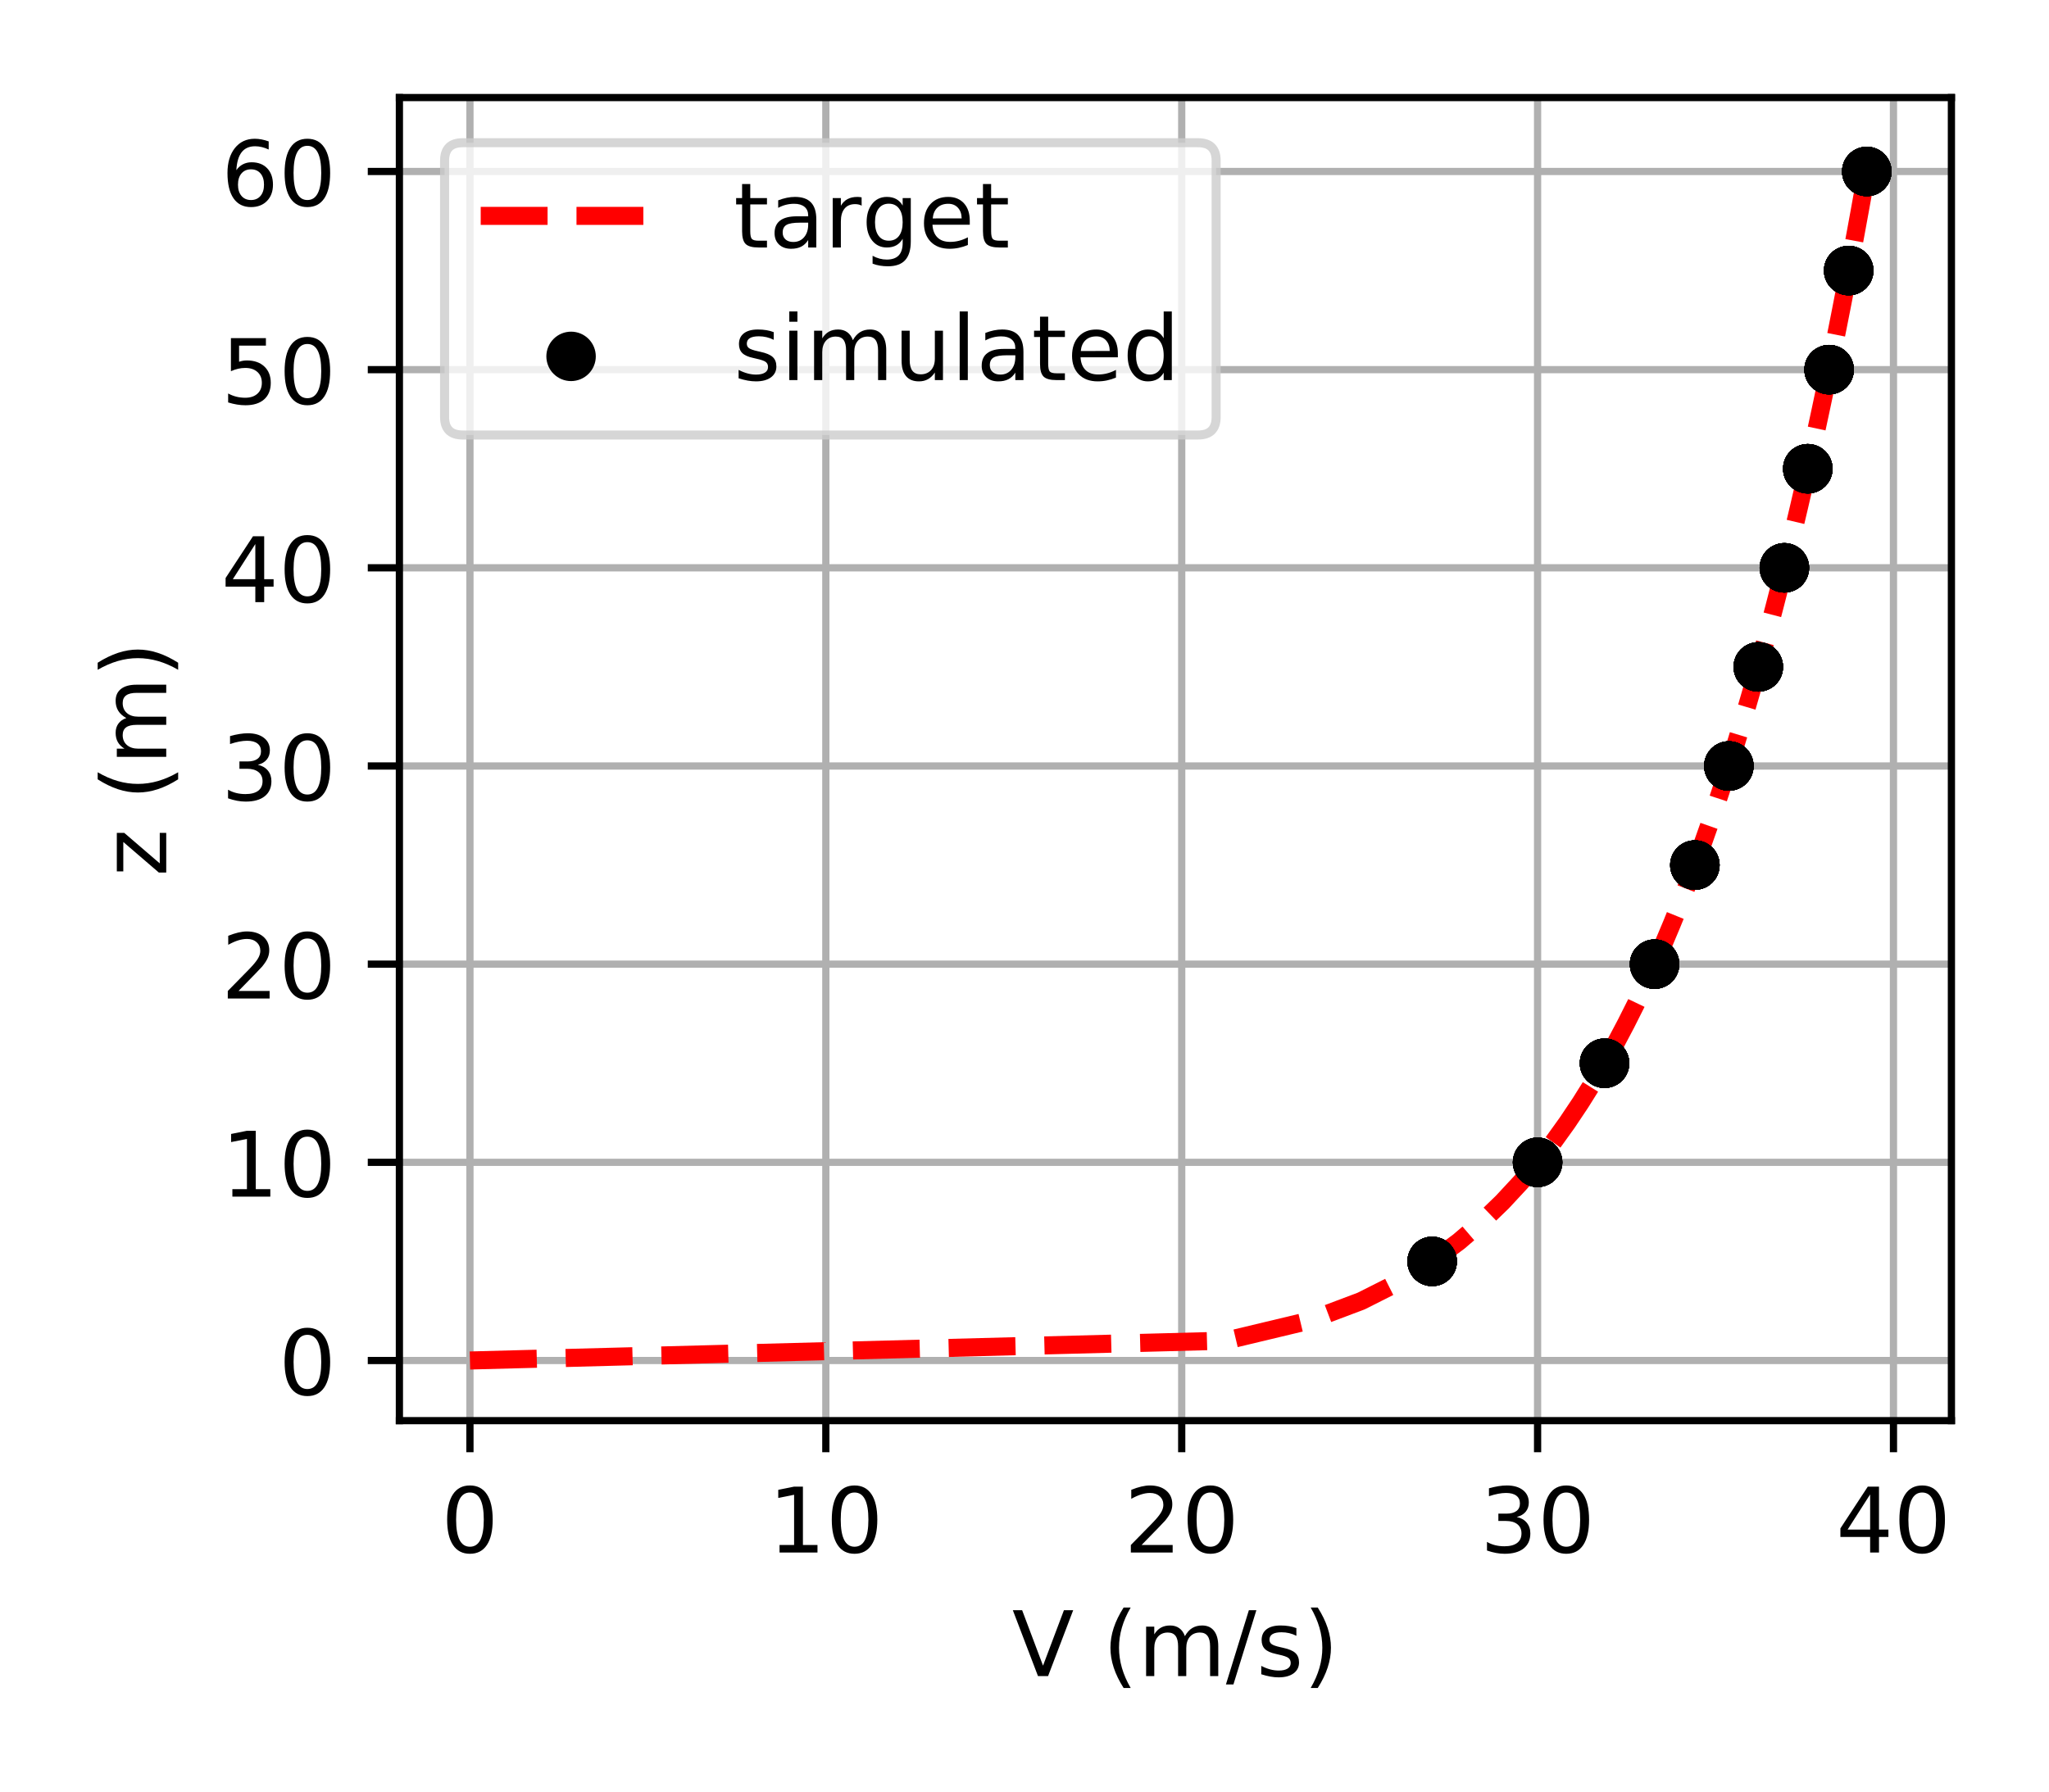 <?xml version="1.0" encoding="utf-8" standalone="no"?>
<!DOCTYPE svg PUBLIC "-//W3C//DTD SVG 1.1//EN"
  "http://www.w3.org/Graphics/SVG/1.1/DTD/svg11.dtd">
<!-- Created with matplotlib (https://matplotlib.org/) -->
<svg height="198.425pt" version="1.1" viewBox="0 0 226.772 198.425" width="226.772pt" xmlns="http://www.w3.org/2000/svg" xmlns:xlink="http://www.w3.org/1999/xlink">
 <defs>
  <style type="text/css">
*{stroke-linecap:butt;stroke-linejoin:round;}
  </style>
 </defs>
 <g id="figure_1">
  <g id="patch_1">
   <path d="M 0 198.425 
L 226.772 198.425 
L 226.772 0 
L 0 0 
z
" style="fill:#ffffff;"/>
  </g>
  <g id="axes_1">
   <g id="patch_2">
    <path d="M 44.203 157.269 
L 215.972 157.269 
L 215.972 10.8 
L 44.203 10.8 
z
" style="fill:#ffffff;"/>
   </g>
   <g id="matplotlib.axis_1">
    <g id="xtick_1">
     <g id="line2d_1">
      <path clip-path="url(#pca7bddc75d)" d="M 52.011 157.269 
L 52.011 10.8 
" style="fill:none;stroke:#b0b0b0;stroke-linecap:square;stroke-width:0.8;"/>
     </g>
     <g id="line2d_2">
      <defs>
       <path d="M 0 0 
L 0 3.5 
" id="m3e68331824" style="stroke:#000000;stroke-width:0.8;"/>
      </defs>
      <g>
       <use style="stroke:#000000;stroke-width:0.8;" x="52.011" xlink:href="#m3e68331824" y="157.269"/>
      </g>
     </g>
     <g id="text_1">
      <!-- 0 -->
      <defs>
       <path d="M 31.781 66.406 
Q 24.172 66.406 20.328 58.906 
Q 16.5 51.422 16.5 36.375 
Q 16.5 21.391 20.328 13.891 
Q 24.172 6.391 31.781 6.391 
Q 39.453 6.391 43.281 13.891 
Q 47.125 21.391 47.125 36.375 
Q 47.125 51.422 43.281 58.906 
Q 39.453 66.406 31.781 66.406 
z
M 31.781 74.219 
Q 44.047 74.219 50.516 64.516 
Q 56.984 54.828 56.984 36.375 
Q 56.984 17.969 50.516 8.266 
Q 44.047 -1.422 31.781 -1.422 
Q 19.531 -1.422 13.062 8.266 
Q 6.594 17.969 6.594 36.375 
Q 6.594 54.828 13.062 64.516 
Q 19.531 74.219 31.781 74.219 
z
" id="DejaVuSans-48"/>
      </defs>
      <g transform="translate(48.83 171.867)scale(0.1 -0.1)">
       <use xlink:href="#DejaVuSans-48"/>
      </g>
     </g>
    </g>
    <g id="xtick_2">
     <g id="line2d_3">
      <path clip-path="url(#pca7bddc75d)" d="M 91.398 157.269 
L 91.398 10.8 
" style="fill:none;stroke:#b0b0b0;stroke-linecap:square;stroke-width:0.8;"/>
     </g>
     <g id="line2d_4">
      <g>
       <use style="stroke:#000000;stroke-width:0.8;" x="91.398" xlink:href="#m3e68331824" y="157.269"/>
      </g>
     </g>
     <g id="text_2">
      <!-- 10 -->
      <defs>
       <path d="M 12.406 8.297 
L 28.516 8.297 
L 28.516 63.922 
L 10.984 60.406 
L 10.984 69.391 
L 28.422 72.906 
L 38.281 72.906 
L 38.281 8.297 
L 54.391 8.297 
L 54.391 0 
L 12.406 0 
z
" id="DejaVuSans-49"/>
      </defs>
      <g transform="translate(85.035 171.867)scale(0.1 -0.1)">
       <use xlink:href="#DejaVuSans-49"/>
       <use x="63.623" xlink:href="#DejaVuSans-48"/>
      </g>
     </g>
    </g>
    <g id="xtick_3">
     <g id="line2d_5">
      <path clip-path="url(#pca7bddc75d)" d="M 130.785 157.269 
L 130.785 10.8 
" style="fill:none;stroke:#b0b0b0;stroke-linecap:square;stroke-width:0.8;"/>
     </g>
     <g id="line2d_6">
      <g>
       <use style="stroke:#000000;stroke-width:0.8;" x="130.785" xlink:href="#m3e68331824" y="157.269"/>
      </g>
     </g>
     <g id="text_3">
      <!-- 20 -->
      <defs>
       <path d="M 19.188 8.297 
L 53.609 8.297 
L 53.609 0 
L 7.328 0 
L 7.328 8.297 
Q 12.938 14.109 22.625 23.891 
Q 32.328 33.688 34.812 36.531 
Q 39.547 41.844 41.422 45.531 
Q 43.312 49.219 43.312 52.781 
Q 43.312 58.594 39.234 62.25 
Q 35.156 65.922 28.609 65.922 
Q 23.969 65.922 18.812 64.312 
Q 13.672 62.703 7.812 59.422 
L 7.812 69.391 
Q 13.766 71.781 18.938 73 
Q 24.125 74.219 28.422 74.219 
Q 39.75 74.219 46.484 68.547 
Q 53.219 62.891 53.219 53.422 
Q 53.219 48.922 51.531 44.891 
Q 49.859 40.875 45.406 35.406 
Q 44.188 33.984 37.641 27.219 
Q 31.109 20.453 19.188 8.297 
z
" id="DejaVuSans-50"/>
      </defs>
      <g transform="translate(124.422 171.867)scale(0.1 -0.1)">
       <use xlink:href="#DejaVuSans-50"/>
       <use x="63.623" xlink:href="#DejaVuSans-48"/>
      </g>
     </g>
    </g>
    <g id="xtick_4">
     <g id="line2d_7">
      <path clip-path="url(#pca7bddc75d)" d="M 170.172 157.269 
L 170.172 10.8 
" style="fill:none;stroke:#b0b0b0;stroke-linecap:square;stroke-width:0.8;"/>
     </g>
     <g id="line2d_8">
      <g>
       <use style="stroke:#000000;stroke-width:0.8;" x="170.172" xlink:href="#m3e68331824" y="157.269"/>
      </g>
     </g>
     <g id="text_4">
      <!-- 30 -->
      <defs>
       <path d="M 40.578 39.312 
Q 47.656 37.797 51.625 33 
Q 55.609 28.219 55.609 21.188 
Q 55.609 10.406 48.188 4.484 
Q 40.766 -1.422 27.094 -1.422 
Q 22.516 -1.422 17.656 -0.516 
Q 12.797 0.391 7.625 2.203 
L 7.625 11.719 
Q 11.719 9.328 16.594 8.109 
Q 21.484 6.891 26.812 6.891 
Q 36.078 6.891 40.938 10.547 
Q 45.797 14.203 45.797 21.188 
Q 45.797 27.641 41.281 31.266 
Q 36.766 34.906 28.719 34.906 
L 20.219 34.906 
L 20.219 43.016 
L 29.109 43.016 
Q 36.375 43.016 40.234 45.922 
Q 44.094 48.828 44.094 54.297 
Q 44.094 59.906 40.109 62.906 
Q 36.141 65.922 28.719 65.922 
Q 24.656 65.922 20.016 65.031 
Q 15.375 64.156 9.812 62.312 
L 9.812 71.094 
Q 15.438 72.656 20.344 73.438 
Q 25.25 74.219 29.594 74.219 
Q 40.828 74.219 47.359 69.109 
Q 53.906 64.016 53.906 55.328 
Q 53.906 49.266 50.438 45.094 
Q 46.969 40.922 40.578 39.312 
z
" id="DejaVuSans-51"/>
      </defs>
      <g transform="translate(163.809 171.867)scale(0.1 -0.1)">
       <use xlink:href="#DejaVuSans-51"/>
       <use x="63.623" xlink:href="#DejaVuSans-48"/>
      </g>
     </g>
    </g>
    <g id="xtick_5">
     <g id="line2d_9">
      <path clip-path="url(#pca7bddc75d)" d="M 209.559 157.269 
L 209.559 10.8 
" style="fill:none;stroke:#b0b0b0;stroke-linecap:square;stroke-width:0.8;"/>
     </g>
     <g id="line2d_10">
      <g>
       <use style="stroke:#000000;stroke-width:0.8;" x="209.559" xlink:href="#m3e68331824" y="157.269"/>
      </g>
     </g>
     <g id="text_5">
      <!-- 40 -->
      <defs>
       <path d="M 37.797 64.312 
L 12.891 25.391 
L 37.797 25.391 
z
M 35.203 72.906 
L 47.609 72.906 
L 47.609 25.391 
L 58.016 25.391 
L 58.016 17.188 
L 47.609 17.188 
L 47.609 0 
L 37.797 0 
L 37.797 17.188 
L 4.891 17.188 
L 4.891 26.703 
z
" id="DejaVuSans-52"/>
      </defs>
      <g transform="translate(203.196 171.867)scale(0.1 -0.1)">
       <use xlink:href="#DejaVuSans-52"/>
       <use x="63.623" xlink:href="#DejaVuSans-48"/>
      </g>
     </g>
    </g>
    <g id="text_6">
     <!-- V (m/s) -->
     <defs>
      <path d="M 28.609 0 
L 0.781 72.906 
L 11.078 72.906 
L 34.188 11.531 
L 57.328 72.906 
L 67.578 72.906 
L 39.797 0 
z
" id="DejaVuSans-86"/>
      <path id="DejaVuSans-32"/>
      <path d="M 31 75.875 
Q 24.469 64.656 21.281 53.656 
Q 18.109 42.672 18.109 31.391 
Q 18.109 20.125 21.312 9.062 
Q 24.516 -2 31 -13.188 
L 23.188 -13.188 
Q 15.875 -1.703 12.234 9.375 
Q 8.594 20.453 8.594 31.391 
Q 8.594 42.281 12.203 53.312 
Q 15.828 64.359 23.188 75.875 
z
" id="DejaVuSans-40"/>
      <path d="M 52 44.188 
Q 55.375 50.25 60.062 53.125 
Q 64.75 56 71.094 56 
Q 79.641 56 84.281 50.016 
Q 88.922 44.047 88.922 33.016 
L 88.922 0 
L 79.891 0 
L 79.891 32.719 
Q 79.891 40.578 77.094 44.375 
Q 74.312 48.188 68.609 48.188 
Q 61.625 48.188 57.562 43.547 
Q 53.516 38.922 53.516 30.906 
L 53.516 0 
L 44.484 0 
L 44.484 32.719 
Q 44.484 40.625 41.703 44.406 
Q 38.922 48.188 33.109 48.188 
Q 26.219 48.188 22.156 43.531 
Q 18.109 38.875 18.109 30.906 
L 18.109 0 
L 9.078 0 
L 9.078 54.688 
L 18.109 54.688 
L 18.109 46.188 
Q 21.188 51.219 25.484 53.609 
Q 29.781 56 35.688 56 
Q 41.656 56 45.828 52.969 
Q 50 49.953 52 44.188 
z
" id="DejaVuSans-109"/>
      <path d="M 25.391 72.906 
L 33.688 72.906 
L 8.297 -9.281 
L 0 -9.281 
z
" id="DejaVuSans-47"/>
      <path d="M 44.281 53.078 
L 44.281 44.578 
Q 40.484 46.531 36.375 47.5 
Q 32.281 48.484 27.875 48.484 
Q 21.188 48.484 17.844 46.438 
Q 14.5 44.391 14.5 40.281 
Q 14.5 37.156 16.891 35.375 
Q 19.281 33.594 26.516 31.984 
L 29.594 31.297 
Q 39.156 29.25 43.188 25.516 
Q 47.219 21.781 47.219 15.094 
Q 47.219 7.469 41.188 3.016 
Q 35.156 -1.422 24.609 -1.422 
Q 20.219 -1.422 15.453 -0.562 
Q 10.688 0.297 5.422 2 
L 5.422 11.281 
Q 10.406 8.688 15.234 7.391 
Q 20.062 6.109 24.812 6.109 
Q 31.156 6.109 34.562 8.281 
Q 37.984 10.453 37.984 14.406 
Q 37.984 18.062 35.516 20.016 
Q 33.062 21.969 24.703 23.781 
L 21.578 24.516 
Q 13.234 26.266 9.516 29.906 
Q 5.812 33.547 5.812 39.891 
Q 5.812 47.609 11.281 51.797 
Q 16.75 56 26.812 56 
Q 31.781 56 36.172 55.266 
Q 40.578 54.547 44.281 53.078 
z
" id="DejaVuSans-115"/>
      <path d="M 8.016 75.875 
L 15.828 75.875 
Q 23.141 64.359 26.781 53.312 
Q 30.422 42.281 30.422 31.391 
Q 30.422 20.453 26.781 9.375 
Q 23.141 -1.703 15.828 -13.188 
L 8.016 -13.188 
Q 14.5 -2 17.703 9.062 
Q 20.906 20.125 20.906 31.391 
Q 20.906 42.672 17.703 53.656 
Q 14.5 64.656 8.016 75.875 
z
" id="DejaVuSans-41"/>
     </defs>
     <g transform="translate(112.017 185.546)scale(0.1 -0.1)">
      <use xlink:href="#DejaVuSans-86"/>
      <use x="68.408" xlink:href="#DejaVuSans-32"/>
      <use x="100.195" xlink:href="#DejaVuSans-40"/>
      <use x="139.209" xlink:href="#DejaVuSans-109"/>
      <use x="236.621" xlink:href="#DejaVuSans-47"/>
      <use x="270.312" xlink:href="#DejaVuSans-115"/>
      <use x="322.412" xlink:href="#DejaVuSans-41"/>
     </g>
    </g>
   </g>
   <g id="matplotlib.axis_2">
    <g id="ytick_1">
     <g id="line2d_11">
      <path clip-path="url(#pca7bddc75d)" d="M 44.203 150.611 
L 215.972 150.611 
" style="fill:none;stroke:#b0b0b0;stroke-linecap:square;stroke-width:0.8;"/>
     </g>
     <g id="line2d_12">
      <defs>
       <path d="M 0 0 
L -3.5 0 
" id="m1e348a3314" style="stroke:#000000;stroke-width:0.8;"/>
      </defs>
      <g>
       <use style="stroke:#000000;stroke-width:0.8;" x="44.203" xlink:href="#m1e348a3314" y="150.611"/>
      </g>
     </g>
     <g id="text_7">
      <!-- 0 -->
      <g transform="translate(30.841 154.41)scale(0.1 -0.1)">
       <use xlink:href="#DejaVuSans-48"/>
      </g>
     </g>
    </g>
    <g id="ytick_2">
     <g id="line2d_13">
      <path clip-path="url(#pca7bddc75d)" d="M 44.203 128.673 
L 215.972 128.673 
" style="fill:none;stroke:#b0b0b0;stroke-linecap:square;stroke-width:0.8;"/>
     </g>
     <g id="line2d_14">
      <g>
       <use style="stroke:#000000;stroke-width:0.8;" x="44.203" xlink:href="#m1e348a3314" y="128.673"/>
      </g>
     </g>
     <g id="text_8">
      <!-- 10 -->
      <g transform="translate(24.478 132.473)scale(0.1 -0.1)">
       <use xlink:href="#DejaVuSans-49"/>
       <use x="63.623" xlink:href="#DejaVuSans-48"/>
      </g>
     </g>
    </g>
    <g id="ytick_3">
     <g id="line2d_15">
      <path clip-path="url(#pca7bddc75d)" d="M 44.203 106.735 
L 215.972 106.735 
" style="fill:none;stroke:#b0b0b0;stroke-linecap:square;stroke-width:0.8;"/>
     </g>
     <g id="line2d_16">
      <g>
       <use style="stroke:#000000;stroke-width:0.8;" x="44.203" xlink:href="#m1e348a3314" y="106.735"/>
      </g>
     </g>
     <g id="text_9">
      <!-- 20 -->
      <g transform="translate(24.478 110.535)scale(0.1 -0.1)">
       <use xlink:href="#DejaVuSans-50"/>
       <use x="63.623" xlink:href="#DejaVuSans-48"/>
      </g>
     </g>
    </g>
    <g id="ytick_4">
     <g id="line2d_17">
      <path clip-path="url(#pca7bddc75d)" d="M 44.203 84.797 
L 215.972 84.797 
" style="fill:none;stroke:#b0b0b0;stroke-linecap:square;stroke-width:0.8;"/>
     </g>
     <g id="line2d_18">
      <g>
       <use style="stroke:#000000;stroke-width:0.8;" x="44.203" xlink:href="#m1e348a3314" y="84.797"/>
      </g>
     </g>
     <g id="text_10">
      <!-- 30 -->
      <g transform="translate(24.478 88.597)scale(0.1 -0.1)">
       <use xlink:href="#DejaVuSans-51"/>
       <use x="63.623" xlink:href="#DejaVuSans-48"/>
      </g>
     </g>
    </g>
    <g id="ytick_5">
     <g id="line2d_19">
      <path clip-path="url(#pca7bddc75d)" d="M 44.203 62.859 
L 215.972 62.859 
" style="fill:none;stroke:#b0b0b0;stroke-linecap:square;stroke-width:0.8;"/>
     </g>
     <g id="line2d_20">
      <g>
       <use style="stroke:#000000;stroke-width:0.8;" x="44.203" xlink:href="#m1e348a3314" y="62.859"/>
      </g>
     </g>
     <g id="text_11">
      <!-- 40 -->
      <g transform="translate(24.478 66.659)scale(0.1 -0.1)">
       <use xlink:href="#DejaVuSans-52"/>
       <use x="63.623" xlink:href="#DejaVuSans-48"/>
      </g>
     </g>
    </g>
    <g id="ytick_6">
     <g id="line2d_21">
      <path clip-path="url(#pca7bddc75d)" d="M 44.203 40.921 
L 215.972 40.921 
" style="fill:none;stroke:#b0b0b0;stroke-linecap:square;stroke-width:0.8;"/>
     </g>
     <g id="line2d_22">
      <g>
       <use style="stroke:#000000;stroke-width:0.8;" x="44.203" xlink:href="#m1e348a3314" y="40.921"/>
      </g>
     </g>
     <g id="text_12">
      <!-- 50 -->
      <defs>
       <path d="M 10.797 72.906 
L 49.516 72.906 
L 49.516 64.594 
L 19.828 64.594 
L 19.828 46.734 
Q 21.969 47.469 24.109 47.828 
Q 26.266 48.188 28.422 48.188 
Q 40.625 48.188 47.75 41.5 
Q 54.891 34.812 54.891 23.391 
Q 54.891 11.625 47.562 5.094 
Q 40.234 -1.422 26.906 -1.422 
Q 22.312 -1.422 17.547 -0.641 
Q 12.797 0.141 7.719 1.703 
L 7.719 11.625 
Q 12.109 9.234 16.797 8.062 
Q 21.484 6.891 26.703 6.891 
Q 35.156 6.891 40.078 11.328 
Q 45.016 15.766 45.016 23.391 
Q 45.016 31 40.078 35.438 
Q 35.156 39.891 26.703 39.891 
Q 22.75 39.891 18.812 39.016 
Q 14.891 38.141 10.797 36.281 
z
" id="DejaVuSans-53"/>
      </defs>
      <g transform="translate(24.478 44.721)scale(0.1 -0.1)">
       <use xlink:href="#DejaVuSans-53"/>
       <use x="63.623" xlink:href="#DejaVuSans-48"/>
      </g>
     </g>
    </g>
    <g id="ytick_7">
     <g id="line2d_23">
      <path clip-path="url(#pca7bddc75d)" d="M 44.203 18.983 
L 215.972 18.983 
" style="fill:none;stroke:#b0b0b0;stroke-linecap:square;stroke-width:0.8;"/>
     </g>
     <g id="line2d_24">
      <g>
       <use style="stroke:#000000;stroke-width:0.8;" x="44.203" xlink:href="#m1e348a3314" y="18.983"/>
      </g>
     </g>
     <g id="text_13">
      <!-- 60 -->
      <defs>
       <path d="M 33.016 40.375 
Q 26.375 40.375 22.484 35.828 
Q 18.609 31.297 18.609 23.391 
Q 18.609 15.531 22.484 10.953 
Q 26.375 6.391 33.016 6.391 
Q 39.656 6.391 43.531 10.953 
Q 47.406 15.531 47.406 23.391 
Q 47.406 31.297 43.531 35.828 
Q 39.656 40.375 33.016 40.375 
z
M 52.594 71.297 
L 52.594 62.312 
Q 48.875 64.062 45.094 64.984 
Q 41.312 65.922 37.594 65.922 
Q 27.828 65.922 22.672 59.328 
Q 17.531 52.734 16.797 39.406 
Q 19.672 43.656 24.016 45.922 
Q 28.375 48.188 33.594 48.188 
Q 44.578 48.188 50.953 41.516 
Q 57.328 34.859 57.328 23.391 
Q 57.328 12.156 50.688 5.359 
Q 44.047 -1.422 33.016 -1.422 
Q 20.359 -1.422 13.672 8.266 
Q 6.984 17.969 6.984 36.375 
Q 6.984 53.656 15.188 63.938 
Q 23.391 74.219 37.203 74.219 
Q 40.922 74.219 44.703 73.484 
Q 48.484 72.75 52.594 71.297 
z
" id="DejaVuSans-54"/>
      </defs>
      <g transform="translate(24.478 22.783)scale(0.1 -0.1)">
       <use xlink:href="#DejaVuSans-54"/>
       <use x="63.623" xlink:href="#DejaVuSans-48"/>
      </g>
     </g>
    </g>
    <g id="text_14">
     <!-- z (m) -->
     <defs>
      <path d="M 5.516 54.688 
L 48.188 54.688 
L 48.188 46.484 
L 14.406 7.172 
L 48.188 7.172 
L 48.188 0 
L 4.297 0 
L 4.297 8.203 
L 38.094 47.516 
L 5.516 47.516 
z
" id="DejaVuSans-122"/>
     </defs>
     <g transform="translate(18.398 97.02)rotate(-90)scale(0.1 -0.1)">
      <use xlink:href="#DejaVuSans-122"/>
      <use x="52.49" xlink:href="#DejaVuSans-32"/>
      <use x="84.277" xlink:href="#DejaVuSans-40"/>
      <use x="123.291" xlink:href="#DejaVuSans-109"/>
      <use x="220.703" xlink:href="#DejaVuSans-41"/>
     </g>
    </g>
   </g>
   <g id="line2d_25">
    <path clip-path="url(#pca7bddc75d)" d="M 52.011 150.611 
L 135.662 148.417 
L 144.828 146.224 
L 150.648 144.03 
L 154.998 141.836 
L 158.503 139.642 
L 161.456 137.448 
L 164.016 135.255 
L 166.282 133.061 
L 168.319 130.867 
L 170.172 128.673 
L 171.873 126.479 
L 173.448 124.286 
L 174.915 122.092 
L 176.288 119.898 
L 177.581 117.704 
L 178.803 115.51 
L 179.961 113.317 
L 181.063 111.123 
L 182.114 108.929 
L 183.119 106.735 
L 184.082 104.542 
L 185.006 102.348 
L 185.896 100.154 
L 186.754 97.96 
L 187.581 95.766 
L 188.381 93.573 
L 189.155 91.379 
L 189.905 89.185 
L 190.633 86.991 
L 191.34 84.797 
L 192.027 82.604 
L 192.695 80.41 
L 193.346 78.216 
L 193.98 76.022 
L 194.599 73.828 
L 195.203 71.635 
L 195.793 69.441 
L 196.369 67.247 
L 196.933 65.053 
L 197.484 62.859 
L 198.024 60.666 
L 198.552 58.472 
L 199.071 56.278 
L 199.579 54.084 
L 200.077 51.89 
L 200.566 49.697 
L 201.046 47.503 
L 201.517 45.309 
L 201.98 43.115 
L 202.436 40.921 
L 202.883 38.728 
L 203.323 36.534 
L 203.756 34.34 
L 204.182 32.146 
L 204.602 29.952 
L 205.015 27.759 
L 205.421 25.565 
L 205.822 23.371 
L 206.217 21.177 
L 206.606 18.983 
" style="fill:none;stroke:#ff0000;stroke-dasharray:7.4,3.2;stroke-dashoffset:0;stroke-width:2;"/>
   </g>
   <g id="PathCollection_1">
    <defs>
     <path d="M 0 2.236 
C 0.593 2.236 1.162 2 1.581 1.581 
C 2 1.162 2.236 0.593 2.236 0 
C 2.236 -0.593 2 -1.162 1.581 -1.581 
C 1.162 -2 0.593 -2.236 0 -2.236 
C -0.593 -2.236 -1.162 -2 -1.581 -1.581 
C -2 -1.162 -2.236 -0.593 -2.236 0 
C -2.236 0.593 -2 1.162 -1.581 1.581 
C -1.162 2 -0.593 2.236 0 2.236 
z
" id="m828400c32b" style="stroke:#000000;"/>
    </defs>
    <g clip-path="url(#pca7bddc75d)">
     <use style="stroke:#000000;" x="158.503" xlink:href="#m828400c32b" y="139.642"/>
     <use style="stroke:#000000;" x="170.172" xlink:href="#m828400c32b" y="128.673"/>
     <use style="stroke:#000000;" x="177.581" xlink:href="#m828400c32b" y="117.704"/>
     <use style="stroke:#000000;" x="183.119" xlink:href="#m828400c32b" y="106.735"/>
     <use style="stroke:#000000;" x="187.581" xlink:href="#m828400c32b" y="95.766"/>
     <use style="stroke:#000000;" x="191.34" xlink:href="#m828400c32b" y="84.797"/>
     <use style="stroke:#000000;" x="194.599" xlink:href="#m828400c32b" y="73.828"/>
     <use style="stroke:#000000;" x="197.484" xlink:href="#m828400c32b" y="62.859"/>
     <use style="stroke:#000000;" x="200.077" xlink:href="#m828400c32b" y="51.89"/>
     <use style="stroke:#000000;" x="202.436" xlink:href="#m828400c32b" y="40.921"/>
     <use style="stroke:#000000;" x="204.602" xlink:href="#m828400c32b" y="29.952"/>
     <use style="stroke:#000000;" x="206.606" xlink:href="#m828400c32b" y="18.983"/>
     <use style="stroke:#000000;" x="158.503" xlink:href="#m828400c32b" y="139.642"/>
     <use style="stroke:#000000;" x="170.172" xlink:href="#m828400c32b" y="128.673"/>
     <use style="stroke:#000000;" x="177.581" xlink:href="#m828400c32b" y="117.704"/>
     <use style="stroke:#000000;" x="183.119" xlink:href="#m828400c32b" y="106.735"/>
     <use style="stroke:#000000;" x="187.581" xlink:href="#m828400c32b" y="95.766"/>
     <use style="stroke:#000000;" x="191.34" xlink:href="#m828400c32b" y="84.797"/>
     <use style="stroke:#000000;" x="194.599" xlink:href="#m828400c32b" y="73.828"/>
     <use style="stroke:#000000;" x="197.484" xlink:href="#m828400c32b" y="62.859"/>
     <use style="stroke:#000000;" x="200.077" xlink:href="#m828400c32b" y="51.89"/>
     <use style="stroke:#000000;" x="202.436" xlink:href="#m828400c32b" y="40.921"/>
     <use style="stroke:#000000;" x="204.602" xlink:href="#m828400c32b" y="29.952"/>
     <use style="stroke:#000000;" x="206.606" xlink:href="#m828400c32b" y="18.983"/>
     <use style="stroke:#000000;" x="158.503" xlink:href="#m828400c32b" y="139.642"/>
     <use style="stroke:#000000;" x="170.172" xlink:href="#m828400c32b" y="128.673"/>
     <use style="stroke:#000000;" x="177.581" xlink:href="#m828400c32b" y="117.704"/>
     <use style="stroke:#000000;" x="183.119" xlink:href="#m828400c32b" y="106.735"/>
     <use style="stroke:#000000;" x="187.581" xlink:href="#m828400c32b" y="95.766"/>
     <use style="stroke:#000000;" x="191.34" xlink:href="#m828400c32b" y="84.797"/>
     <use style="stroke:#000000;" x="194.599" xlink:href="#m828400c32b" y="73.828"/>
     <use style="stroke:#000000;" x="197.484" xlink:href="#m828400c32b" y="62.859"/>
     <use style="stroke:#000000;" x="200.077" xlink:href="#m828400c32b" y="51.89"/>
     <use style="stroke:#000000;" x="202.436" xlink:href="#m828400c32b" y="40.921"/>
     <use style="stroke:#000000;" x="204.602" xlink:href="#m828400c32b" y="29.952"/>
     <use style="stroke:#000000;" x="206.606" xlink:href="#m828400c32b" y="18.983"/>
     <use style="stroke:#000000;" x="158.503" xlink:href="#m828400c32b" y="139.642"/>
     <use style="stroke:#000000;" x="170.172" xlink:href="#m828400c32b" y="128.673"/>
     <use style="stroke:#000000;" x="177.581" xlink:href="#m828400c32b" y="117.704"/>
     <use style="stroke:#000000;" x="183.119" xlink:href="#m828400c32b" y="106.735"/>
     <use style="stroke:#000000;" x="187.581" xlink:href="#m828400c32b" y="95.766"/>
     <use style="stroke:#000000;" x="191.34" xlink:href="#m828400c32b" y="84.797"/>
     <use style="stroke:#000000;" x="194.599" xlink:href="#m828400c32b" y="73.828"/>
     <use style="stroke:#000000;" x="197.484" xlink:href="#m828400c32b" y="62.859"/>
     <use style="stroke:#000000;" x="200.077" xlink:href="#m828400c32b" y="51.89"/>
     <use style="stroke:#000000;" x="202.436" xlink:href="#m828400c32b" y="40.921"/>
     <use style="stroke:#000000;" x="204.602" xlink:href="#m828400c32b" y="29.952"/>
     <use style="stroke:#000000;" x="206.606" xlink:href="#m828400c32b" y="18.983"/>
     <use style="stroke:#000000;" x="158.503" xlink:href="#m828400c32b" y="139.642"/>
     <use style="stroke:#000000;" x="170.172" xlink:href="#m828400c32b" y="128.673"/>
     <use style="stroke:#000000;" x="177.581" xlink:href="#m828400c32b" y="117.704"/>
     <use style="stroke:#000000;" x="183.119" xlink:href="#m828400c32b" y="106.735"/>
     <use style="stroke:#000000;" x="187.581" xlink:href="#m828400c32b" y="95.766"/>
     <use style="stroke:#000000;" x="191.34" xlink:href="#m828400c32b" y="84.797"/>
     <use style="stroke:#000000;" x="194.599" xlink:href="#m828400c32b" y="73.828"/>
     <use style="stroke:#000000;" x="197.484" xlink:href="#m828400c32b" y="62.859"/>
     <use style="stroke:#000000;" x="200.077" xlink:href="#m828400c32b" y="51.89"/>
     <use style="stroke:#000000;" x="202.436" xlink:href="#m828400c32b" y="40.921"/>
     <use style="stroke:#000000;" x="204.602" xlink:href="#m828400c32b" y="29.952"/>
     <use style="stroke:#000000;" x="206.606" xlink:href="#m828400c32b" y="18.983"/>
     <use style="stroke:#000000;" x="158.503" xlink:href="#m828400c32b" y="139.642"/>
     <use style="stroke:#000000;" x="170.172" xlink:href="#m828400c32b" y="128.673"/>
     <use style="stroke:#000000;" x="177.581" xlink:href="#m828400c32b" y="117.704"/>
     <use style="stroke:#000000;" x="183.119" xlink:href="#m828400c32b" y="106.735"/>
     <use style="stroke:#000000;" x="187.581" xlink:href="#m828400c32b" y="95.766"/>
     <use style="stroke:#000000;" x="191.34" xlink:href="#m828400c32b" y="84.797"/>
     <use style="stroke:#000000;" x="194.599" xlink:href="#m828400c32b" y="73.828"/>
     <use style="stroke:#000000;" x="197.484" xlink:href="#m828400c32b" y="62.859"/>
     <use style="stroke:#000000;" x="200.077" xlink:href="#m828400c32b" y="51.89"/>
     <use style="stroke:#000000;" x="202.436" xlink:href="#m828400c32b" y="40.921"/>
     <use style="stroke:#000000;" x="204.602" xlink:href="#m828400c32b" y="29.952"/>
     <use style="stroke:#000000;" x="206.606" xlink:href="#m828400c32b" y="18.983"/>
     <use style="stroke:#000000;" x="158.503" xlink:href="#m828400c32b" y="139.642"/>
     <use style="stroke:#000000;" x="170.172" xlink:href="#m828400c32b" y="128.673"/>
     <use style="stroke:#000000;" x="177.581" xlink:href="#m828400c32b" y="117.704"/>
     <use style="stroke:#000000;" x="183.119" xlink:href="#m828400c32b" y="106.735"/>
     <use style="stroke:#000000;" x="187.581" xlink:href="#m828400c32b" y="95.766"/>
     <use style="stroke:#000000;" x="191.34" xlink:href="#m828400c32b" y="84.797"/>
     <use style="stroke:#000000;" x="194.599" xlink:href="#m828400c32b" y="73.828"/>
     <use style="stroke:#000000;" x="197.484" xlink:href="#m828400c32b" y="62.859"/>
     <use style="stroke:#000000;" x="200.077" xlink:href="#m828400c32b" y="51.89"/>
     <use style="stroke:#000000;" x="202.436" xlink:href="#m828400c32b" y="40.921"/>
     <use style="stroke:#000000;" x="204.602" xlink:href="#m828400c32b" y="29.952"/>
     <use style="stroke:#000000;" x="206.606" xlink:href="#m828400c32b" y="18.983"/>
     <use style="stroke:#000000;" x="158.503" xlink:href="#m828400c32b" y="139.642"/>
     <use style="stroke:#000000;" x="170.172" xlink:href="#m828400c32b" y="128.673"/>
     <use style="stroke:#000000;" x="177.581" xlink:href="#m828400c32b" y="117.704"/>
     <use style="stroke:#000000;" x="183.119" xlink:href="#m828400c32b" y="106.735"/>
     <use style="stroke:#000000;" x="187.581" xlink:href="#m828400c32b" y="95.766"/>
     <use style="stroke:#000000;" x="191.34" xlink:href="#m828400c32b" y="84.797"/>
     <use style="stroke:#000000;" x="194.599" xlink:href="#m828400c32b" y="73.828"/>
     <use style="stroke:#000000;" x="197.484" xlink:href="#m828400c32b" y="62.859"/>
     <use style="stroke:#000000;" x="200.077" xlink:href="#m828400c32b" y="51.89"/>
     <use style="stroke:#000000;" x="202.436" xlink:href="#m828400c32b" y="40.921"/>
     <use style="stroke:#000000;" x="204.602" xlink:href="#m828400c32b" y="29.952"/>
     <use style="stroke:#000000;" x="206.606" xlink:href="#m828400c32b" y="18.983"/>
     <use style="stroke:#000000;" x="158.503" xlink:href="#m828400c32b" y="139.642"/>
     <use style="stroke:#000000;" x="170.172" xlink:href="#m828400c32b" y="128.673"/>
     <use style="stroke:#000000;" x="177.581" xlink:href="#m828400c32b" y="117.704"/>
     <use style="stroke:#000000;" x="183.119" xlink:href="#m828400c32b" y="106.735"/>
     <use style="stroke:#000000;" x="187.581" xlink:href="#m828400c32b" y="95.766"/>
     <use style="stroke:#000000;" x="191.34" xlink:href="#m828400c32b" y="84.797"/>
     <use style="stroke:#000000;" x="194.599" xlink:href="#m828400c32b" y="73.828"/>
     <use style="stroke:#000000;" x="197.484" xlink:href="#m828400c32b" y="62.859"/>
     <use style="stroke:#000000;" x="200.077" xlink:href="#m828400c32b" y="51.89"/>
     <use style="stroke:#000000;" x="202.436" xlink:href="#m828400c32b" y="40.921"/>
     <use style="stroke:#000000;" x="204.602" xlink:href="#m828400c32b" y="29.952"/>
     <use style="stroke:#000000;" x="206.606" xlink:href="#m828400c32b" y="18.983"/>
    </g>
   </g>
   <g id="patch_3">
    <path d="M 44.203 157.269 
L 44.203 10.8 
" style="fill:none;stroke:#000000;stroke-linecap:square;stroke-linejoin:miter;stroke-width:0.8;"/>
   </g>
   <g id="patch_4">
    <path d="M 215.972 157.269 
L 215.972 10.8 
" style="fill:none;stroke:#000000;stroke-linecap:square;stroke-linejoin:miter;stroke-width:0.8;"/>
   </g>
   <g id="patch_5">
    <path d="M 44.203 157.269 
L 215.972 157.269 
" style="fill:none;stroke:#000000;stroke-linecap:square;stroke-linejoin:miter;stroke-width:0.8;"/>
   </g>
   <g id="patch_6">
    <path d="M 44.203 10.8 
L 215.972 10.8 
" style="fill:none;stroke:#000000;stroke-linecap:square;stroke-linejoin:miter;stroke-width:0.8;"/>
   </g>
   <g id="legend_1">
    <g id="patch_7">
     <path d="M 51.203 48.156 
L 132.597 48.156 
Q 134.597 48.156 134.597 46.156 
L 134.597 17.8 
Q 134.597 15.8 132.597 15.8 
L 51.203 15.8 
Q 49.203 15.8 49.203 17.8 
L 49.203 46.156 
Q 49.203 48.156 51.203 48.156 
z
" style="fill:#ffffff;opacity:0.8;stroke:#cccccc;stroke-linejoin:miter;"/>
    </g>
    <g id="line2d_26">
     <path d="M 53.203 23.898 
L 73.203 23.898 
" style="fill:none;stroke:#ff0000;stroke-dasharray:7.4,3.2;stroke-dashoffset:0;stroke-width:2;"/>
    </g>
    <g id="line2d_27"/>
    <g id="text_15">
     <!-- target -->
     <defs>
      <path d="M 18.312 70.219 
L 18.312 54.688 
L 36.812 54.688 
L 36.812 47.703 
L 18.312 47.703 
L 18.312 18.016 
Q 18.312 11.328 20.141 9.422 
Q 21.969 7.516 27.594 7.516 
L 36.812 7.516 
L 36.812 0 
L 27.594 0 
Q 17.188 0 13.234 3.875 
Q 9.281 7.766 9.281 18.016 
L 9.281 47.703 
L 2.688 47.703 
L 2.688 54.688 
L 9.281 54.688 
L 9.281 70.219 
z
" id="DejaVuSans-116"/>
      <path d="M 34.281 27.484 
Q 23.391 27.484 19.188 25 
Q 14.984 22.516 14.984 16.5 
Q 14.984 11.719 18.141 8.906 
Q 21.297 6.109 26.703 6.109 
Q 34.188 6.109 38.703 11.406 
Q 43.219 16.703 43.219 25.484 
L 43.219 27.484 
z
M 52.203 31.203 
L 52.203 0 
L 43.219 0 
L 43.219 8.297 
Q 40.141 3.328 35.547 0.953 
Q 30.953 -1.422 24.312 -1.422 
Q 15.922 -1.422 10.953 3.297 
Q 6 8.016 6 15.922 
Q 6 25.141 12.172 29.828 
Q 18.359 34.516 30.609 34.516 
L 43.219 34.516 
L 43.219 35.406 
Q 43.219 41.609 39.141 45 
Q 35.062 48.391 27.688 48.391 
Q 23 48.391 18.547 47.266 
Q 14.109 46.141 10.016 43.891 
L 10.016 52.203 
Q 14.938 54.109 19.578 55.047 
Q 24.219 56 28.609 56 
Q 40.484 56 46.344 49.844 
Q 52.203 43.703 52.203 31.203 
z
" id="DejaVuSans-97"/>
      <path d="M 41.109 46.297 
Q 39.594 47.172 37.812 47.578 
Q 36.031 48 33.891 48 
Q 26.266 48 22.188 43.047 
Q 18.109 38.094 18.109 28.812 
L 18.109 0 
L 9.078 0 
L 9.078 54.688 
L 18.109 54.688 
L 18.109 46.188 
Q 20.953 51.172 25.484 53.578 
Q 30.031 56 36.531 56 
Q 37.453 56 38.578 55.875 
Q 39.703 55.766 41.062 55.516 
z
" id="DejaVuSans-114"/>
      <path d="M 45.406 27.984 
Q 45.406 37.75 41.375 43.109 
Q 37.359 48.484 30.078 48.484 
Q 22.859 48.484 18.828 43.109 
Q 14.797 37.75 14.797 27.984 
Q 14.797 18.266 18.828 12.891 
Q 22.859 7.516 30.078 7.516 
Q 37.359 7.516 41.375 12.891 
Q 45.406 18.266 45.406 27.984 
z
M 54.391 6.781 
Q 54.391 -7.172 48.188 -13.984 
Q 42 -20.797 29.203 -20.797 
Q 24.469 -20.797 20.266 -20.094 
Q 16.062 -19.391 12.109 -17.922 
L 12.109 -9.188 
Q 16.062 -11.328 19.922 -12.344 
Q 23.781 -13.375 27.781 -13.375 
Q 36.625 -13.375 41.016 -8.766 
Q 45.406 -4.156 45.406 5.172 
L 45.406 9.625 
Q 42.625 4.781 38.281 2.391 
Q 33.938 0 27.875 0 
Q 17.828 0 11.672 7.656 
Q 5.516 15.328 5.516 27.984 
Q 5.516 40.672 11.672 48.328 
Q 17.828 56 27.875 56 
Q 33.938 56 38.281 53.609 
Q 42.625 51.219 45.406 46.391 
L 45.406 54.688 
L 54.391 54.688 
z
" id="DejaVuSans-103"/>
      <path d="M 56.203 29.594 
L 56.203 25.203 
L 14.891 25.203 
Q 15.484 15.922 20.484 11.062 
Q 25.484 6.203 34.422 6.203 
Q 39.594 6.203 44.453 7.469 
Q 49.312 8.734 54.109 11.281 
L 54.109 2.781 
Q 49.266 0.734 44.188 -0.344 
Q 39.109 -1.422 33.891 -1.422 
Q 20.797 -1.422 13.156 6.188 
Q 5.516 13.812 5.516 26.812 
Q 5.516 40.234 12.766 48.109 
Q 20.016 56 32.328 56 
Q 43.359 56 49.781 48.891 
Q 56.203 41.797 56.203 29.594 
z
M 47.219 32.234 
Q 47.125 39.594 43.094 43.984 
Q 39.062 48.391 32.422 48.391 
Q 24.906 48.391 20.391 44.141 
Q 15.875 39.891 15.188 32.172 
z
" id="DejaVuSans-101"/>
     </defs>
     <g transform="translate(81.203 27.398)scale(0.1 -0.1)">
      <use xlink:href="#DejaVuSans-116"/>
      <use x="39.209" xlink:href="#DejaVuSans-97"/>
      <use x="100.488" xlink:href="#DejaVuSans-114"/>
      <use x="141.586" xlink:href="#DejaVuSans-103"/>
      <use x="205.062" xlink:href="#DejaVuSans-101"/>
      <use x="266.586" xlink:href="#DejaVuSans-116"/>
     </g>
    </g>
    <g id="PathCollection_2">
     <g>
      <use style="stroke:#000000;" x="63.203" xlink:href="#m828400c32b" y="39.452"/>
     </g>
    </g>
    <g id="text_16">
     <!-- simulated -->
     <defs>
      <path d="M 9.422 54.688 
L 18.406 54.688 
L 18.406 0 
L 9.422 0 
z
M 9.422 75.984 
L 18.406 75.984 
L 18.406 64.594 
L 9.422 64.594 
z
" id="DejaVuSans-105"/>
      <path d="M 8.5 21.578 
L 8.5 54.688 
L 17.484 54.688 
L 17.484 21.922 
Q 17.484 14.156 20.5 10.266 
Q 23.531 6.391 29.594 6.391 
Q 36.859 6.391 41.078 11.031 
Q 45.312 15.672 45.312 23.688 
L 45.312 54.688 
L 54.297 54.688 
L 54.297 0 
L 45.312 0 
L 45.312 8.406 
Q 42.047 3.422 37.719 1 
Q 33.406 -1.422 27.688 -1.422 
Q 18.266 -1.422 13.375 4.438 
Q 8.5 10.297 8.5 21.578 
z
M 31.109 56 
z
" id="DejaVuSans-117"/>
      <path d="M 9.422 75.984 
L 18.406 75.984 
L 18.406 0 
L 9.422 0 
z
" id="DejaVuSans-108"/>
      <path d="M 45.406 46.391 
L 45.406 75.984 
L 54.391 75.984 
L 54.391 0 
L 45.406 0 
L 45.406 8.203 
Q 42.578 3.328 38.25 0.953 
Q 33.938 -1.422 27.875 -1.422 
Q 17.969 -1.422 11.734 6.484 
Q 5.516 14.406 5.516 27.297 
Q 5.516 40.188 11.734 48.094 
Q 17.969 56 27.875 56 
Q 33.938 56 38.25 53.625 
Q 42.578 51.266 45.406 46.391 
z
M 14.797 27.297 
Q 14.797 17.391 18.875 11.75 
Q 22.953 6.109 30.078 6.109 
Q 37.203 6.109 41.297 11.75 
Q 45.406 17.391 45.406 27.297 
Q 45.406 37.203 41.297 42.844 
Q 37.203 48.484 30.078 48.484 
Q 22.953 48.484 18.875 42.844 
Q 14.797 37.203 14.797 27.297 
z
" id="DejaVuSans-100"/>
     </defs>
     <g transform="translate(81.203 42.077)scale(0.1 -0.1)">
      <use xlink:href="#DejaVuSans-115"/>
      <use x="52.1" xlink:href="#DejaVuSans-105"/>
      <use x="79.883" xlink:href="#DejaVuSans-109"/>
      <use x="177.295" xlink:href="#DejaVuSans-117"/>
      <use x="240.674" xlink:href="#DejaVuSans-108"/>
      <use x="268.457" xlink:href="#DejaVuSans-97"/>
      <use x="329.736" xlink:href="#DejaVuSans-116"/>
      <use x="368.945" xlink:href="#DejaVuSans-101"/>
      <use x="430.469" xlink:href="#DejaVuSans-100"/>
     </g>
    </g>
   </g>
  </g>
 </g>
 <defs>
  <clipPath id="pca7bddc75d">
   <rect height="146.469" width="171.769" x="44.203" y="10.8"/>
  </clipPath>
 </defs>
</svg>
